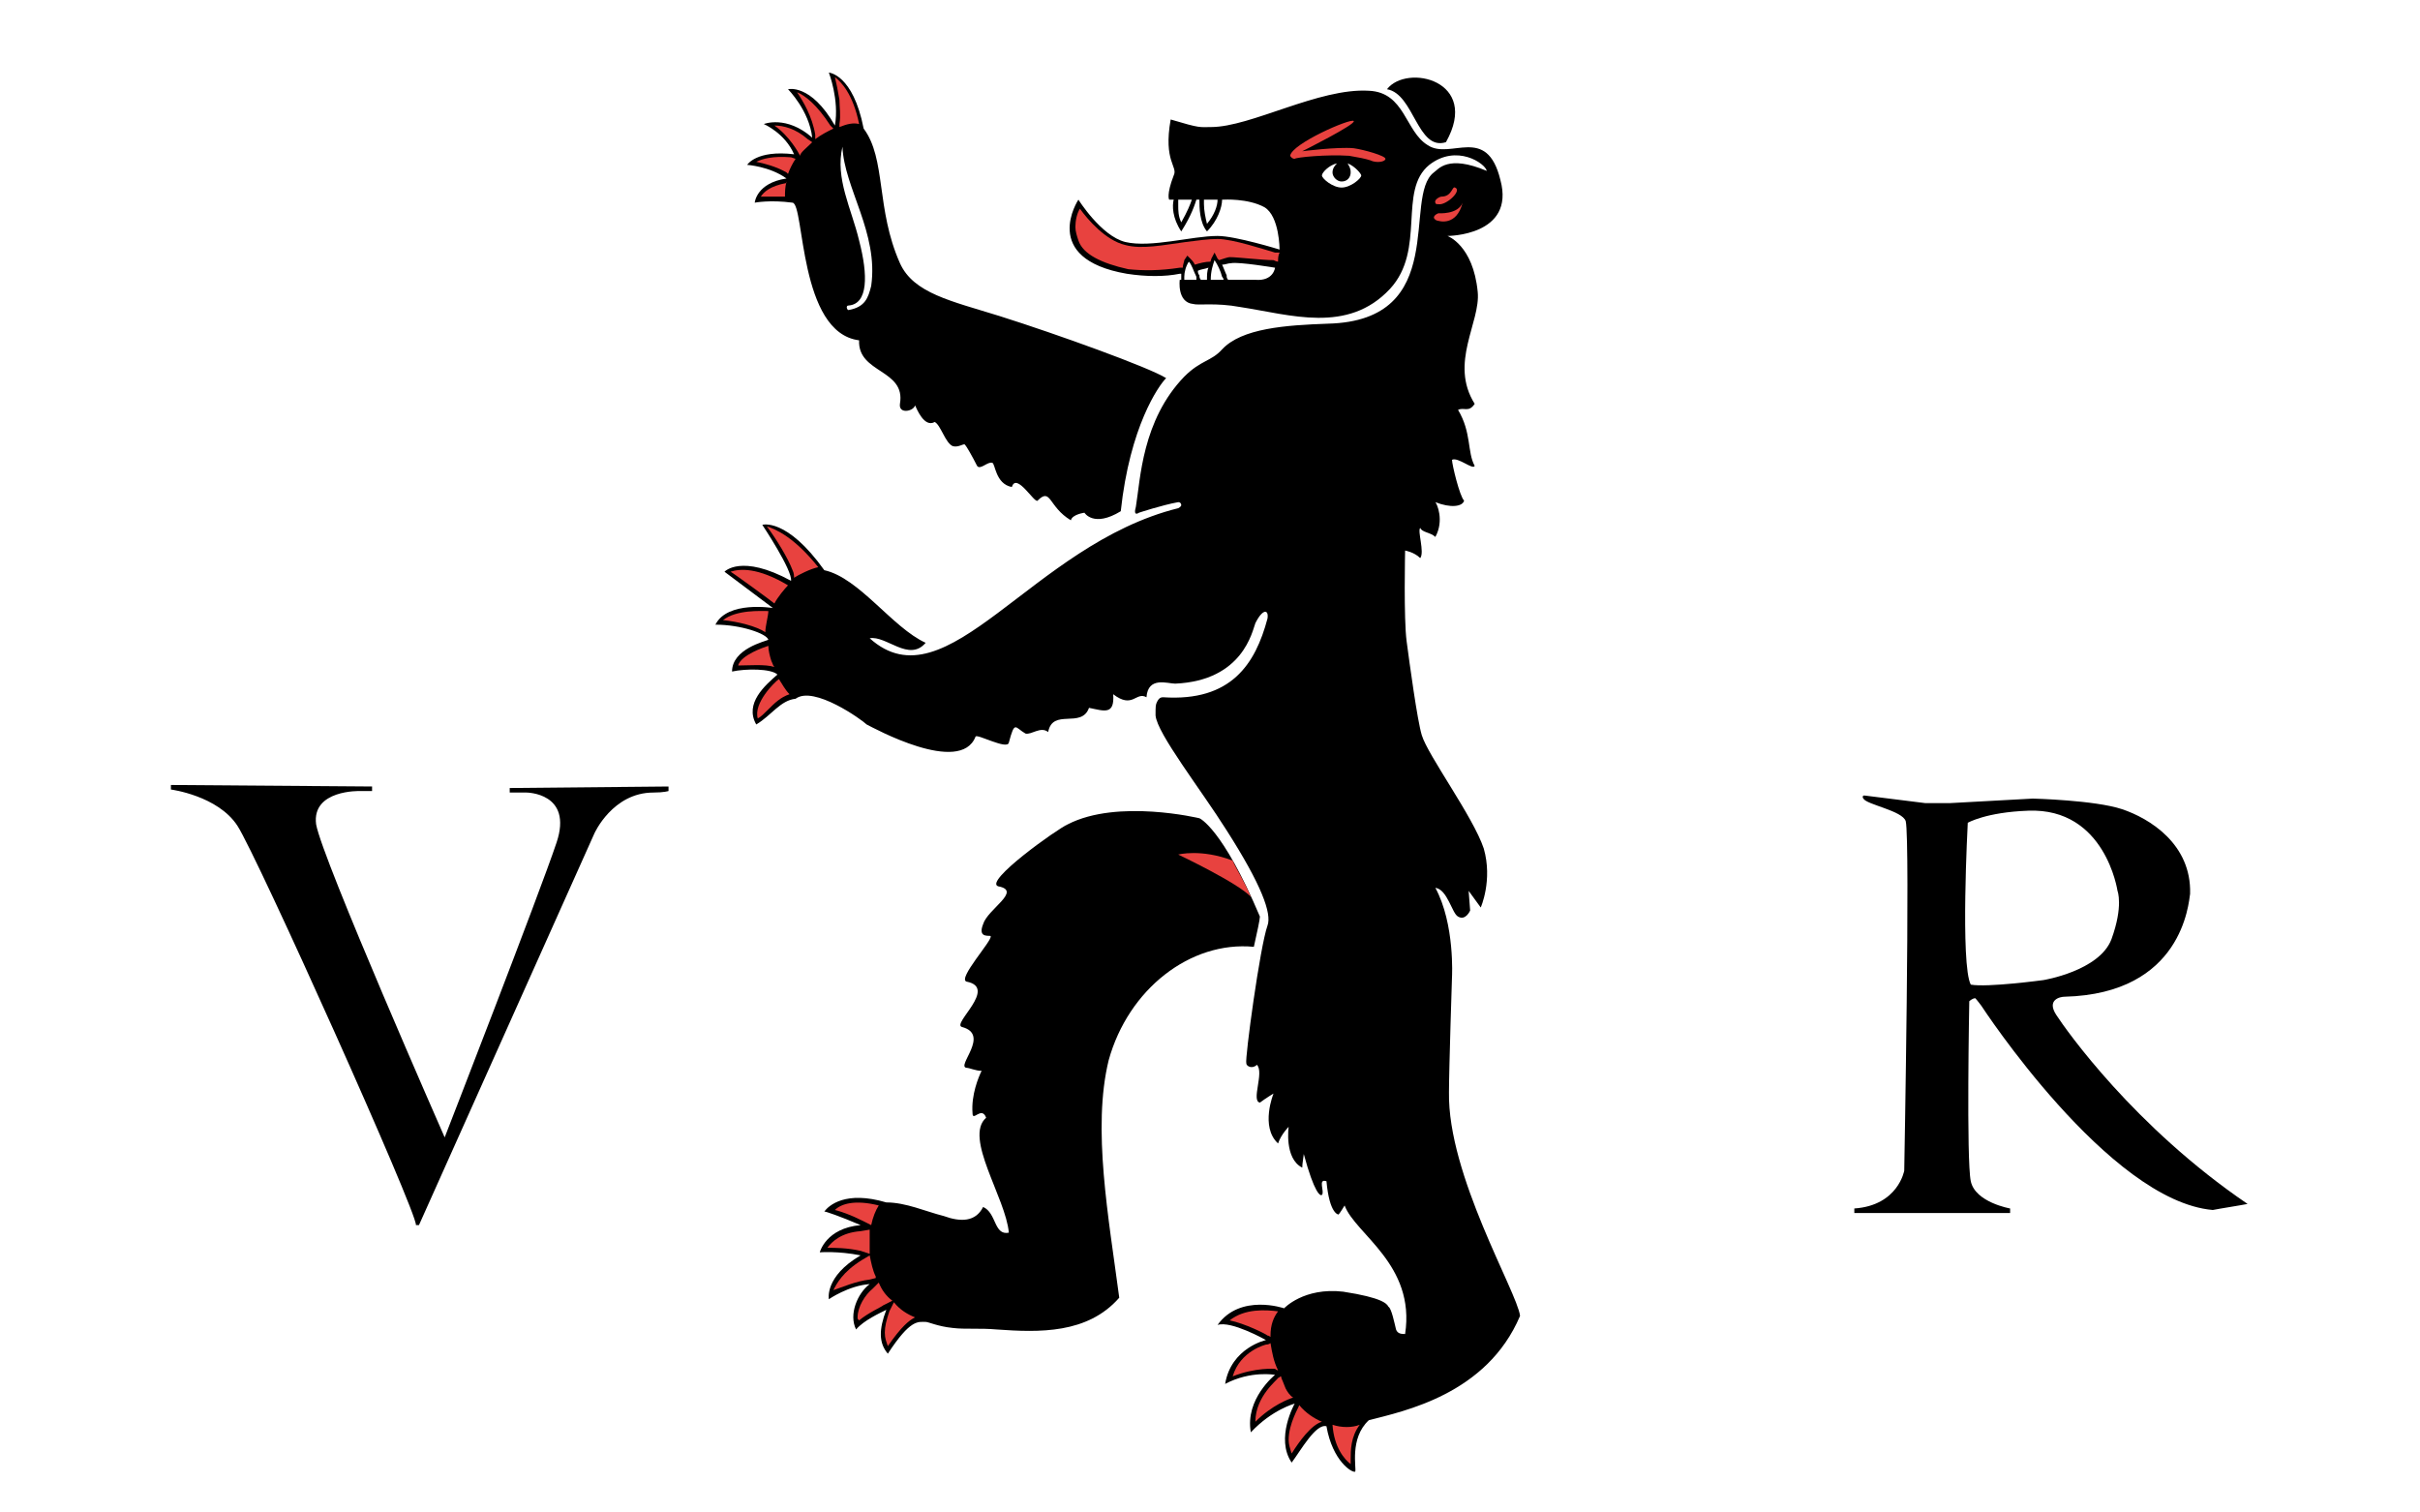 <?xml version="1.0"?>
<svg xmlns="http://www.w3.org/2000/svg" xmlns:xlink="http://www.w3.org/1999/xlink" version="1.1" width="576" height="360" viewBox="0 0 576 360">
<!-- Generated by Kreative Vexillo v1.0 -->
<style>
.black{fill:rgb(0,0,0);}
.red{fill:rgb(232,66,63);}
.white{fill:rgb(255,255,255);}
</style>
<defs>
<path id="e1" d="M 0.117 -0.441 C 0.13 -0.458 0.179 -0.447 0.156 -0.406 C 0.137 -0.4 0.135 -0.438 0.117 -0.441 Z M 0.205 0.37 C 0.183 0.422 0.128 0.433 0.105 0.439 C 0.092 0.451 0.097 0.471 0.096 0.473 C 0.094 0.474 0.081 0.466 0.077 0.443 C 0.07 0.441 0.06 0.459 0.054 0.467 C 0.043 0.451 0.056 0.428 0.056 0.428 S 0.041 0.432 0.027 0.447 C 0.023 0.425 0.043 0.409 0.043 0.409 S 0.027 0.406 0.01 0.415 C 0.014 0.391 0.037 0.386 0.037 0.386 S 0.014 0.373 0.005 0.376 C 0.02 0.355 0.049 0.365 0.049 0.365 S 0.062 0.351 0.088 0.354 C 0.114 0.358 0.117 0.362 0.118 0.364 C 0.12 0.365 0.122 0.375 0.123 0.379 C 0.124 0.382 0.127 0.382 0.129 0.382 C 0.136 0.336 0.096 0.316 0.089 0.297 C 0.086 0.302 0.085 0.303 0.085 0.303 S 0.079 0.303 0.077 0.281 C 0.071 0.279 0.076 0.288 0.074 0.29 C 0.073 0.291 0.069 0.289 0.062 0.263 C 0.061 0.27 0.061 0.271 0.061 0.272 C 0.049 0.266 0.052 0.245 0.052 0.245 S 0.047 0.25 0.045 0.256 C 0.033 0.245 0.042 0.223 0.042 0.223 S 0.037 0.226 0.033 0.229 C 0.027 0.228 0.036 0.209 0.031 0.204 C 0.028 0.207 0.024 0.205 0.024 0.203 C 0.023 0.2 0.033 0.126 0.038 0.112 C 0.041 0.104 0.034 0.085 0.011 0.049 C -0.006 0.022 -0.035 -0.015 -0.036 -0.027 C -0.036 -0.033 -0.036 -0.034 -0.035 -0.036 C -0.034 -0.038 -0.033 -0.039 -0.031 -0.039 C 0.014 -0.036 0.03 -0.061 0.038 -0.091 C 0.039 -0.097 0.035 -0.098 0.03 -0.088 C 0.028 -0.083 0.022 -0.05 -0.023 -0.048 C -0.028 -0.048 -0.041 -0.053 -0.042 -0.039 C -0.049 -0.043 -0.051 -0.031 -0.064 -0.041 C -0.063 -0.027 -0.07 -0.03 -0.08 -0.032 C -0.085 -0.018 -0.104 -0.032 -0.107 -0.016 C -0.112 -0.02 -0.118 -0.014 -0.122 -0.015 C -0.129 -0.019 -0.129 -0.024 -0.133 -0.009 C -0.134 -0.004 -0.154 -0.015 -0.155 -0.013 C -0.165 0.013 -0.223 -0.019 -0.227 -0.021 C -0.23 -0.024 -0.262 -0.047 -0.274 -0.038 C -0.284 -0.037 -0.29 -0.027 -0.3 -0.021 C -0.308 -0.035 -0.294 -0.047 -0.286 -0.054 C -0.29 -0.058 -0.307 -0.058 -0.316 -0.056 C -0.316 -0.071 -0.294 -0.076 -0.292 -0.077 C -0.293 -0.081 -0.31 -0.087 -0.327 -0.087 C -0.319 -0.103 -0.289 -0.098 -0.289 -0.098 L -0.321 -0.122 C -0.321 -0.122 -0.31 -0.134 -0.277 -0.116 C -0.276 -0.123 -0.296 -0.153 -0.296 -0.153 S -0.28 -0.158 -0.255 -0.123 C -0.232 -0.118 -0.21 -0.085 -0.188 -0.075 C -0.199 -0.062 -0.214 -0.08 -0.225 -0.078 C -0.174 -0.032 -0.118 -0.14 -0.021 -0.164 C -0.019 -0.165 -0.019 -0.166 -0.019 -0.166 S -0.019 -0.168 -0.021 -0.168 C -0.032 -0.166 -0.047 -0.161 -0.047 -0.161 S -0.051 -0.158 -0.049 -0.165 C -0.046 -0.183 -0.045 -0.222 -0.017 -0.251 C -0.006 -0.262 8.0000237E-4 -0.261 0.008 -0.269 C 0.021 -0.283 0.05 -0.285 0.078 -0.286 C 0.159 -0.288 0.127 -0.37 0.148 -0.386 C 0.151 -0.388 0.157 -0.398 0.183 -0.387 C 0.182 -0.392 0.163 -0.405 0.145 -0.391 C 0.124 -0.374 0.143 -0.335 0.119 -0.309 C 0.091 -0.279 0.053 -0.292 0.02 -0.297 C 0.004 -0.3 -0.008 -0.298 -0.011 -0.299 C -0.022 -0.3 -0.02 -0.315 -0.02 -0.315 S -0.02 -0.315 -0.019 -0.315 C -0.019 -0.316 -0.019 -0.316 -0.019 -0.317 C -0.019 -0.318 -0.019 -0.318 -0.019 -0.319 C -0.02 -0.319 -0.02 -0.319 -0.02 -0.319 C -0.03 -0.317 -0.042 -0.317 -0.055 -0.319 C -0.113 -0.329 -0.087 -0.368 -0.087 -0.368 S -0.072 -0.344 -0.056 -0.34 C -0.039 -0.336 -0.012 -0.344 0.005 -0.344 C 0.017 -0.344 0.046 -0.335 0.046 -0.335 S 0.046 -0.357 0.036 -0.363 C 0.025 -0.369 0.009 -0.368 0.009 -0.368 L 0.008 -0.368 C 0.008 -0.363 0.005 -0.354 -0.002 -0.347 C -0.007 -0.353 -0.007 -0.363 -0.007 -0.368 L -0.009 -0.368 C -0.01 -0.365 -0.012 -0.358 -0.019 -0.347 C -0.025 -0.356 -0.025 -0.364 -0.024 -0.368 L -0.027 -0.368 C -0.027 -0.368 -0.029 -0.371 -0.024 -0.384 C -0.021 -0.39 -0.031 -0.393 -0.026 -0.421 C -0.006 -0.415 -0.007 -0.416 7.000081E-4 -0.416 C 0.027 -0.416 0.072 -0.442 0.105 -0.44 C 0.129 -0.439 0.129 -0.413 0.144 -0.404 C 0.159 -0.394 0.183 -0.418 0.192 -0.381 C 0.202 -0.344 0.157 -0.344 0.157 -0.344 S 0.174 -0.338 0.177 -0.307 C 0.179 -0.287 0.158 -0.26 0.175 -0.233 C 0.171 -0.227 0.168 -0.231 0.164 -0.229 C 0.173 -0.214 0.17 -0.201 0.175 -0.192 C 0.174 -0.189 0.164 -0.198 0.16 -0.196 C 0.16 -0.193 0.165 -0.172 0.168 -0.169 C 0.167 -0.165 0.159 -0.164 0.149 -0.168 C 0.15 -0.167 0.155 -0.156 0.149 -0.145 C 0.146 -0.148 0.14 -0.148 0.139 -0.151 C 0.137 -0.149 0.142 -0.135 0.139 -0.131 C 0.135 -0.135 0.129 -0.136 0.129 -0.136 S 0.128 -0.091 0.13 -0.076 C 0.132 -0.061 0.137 -0.024 0.14 -0.014 C 0.144 -5.99985E-4 0.174 0.04 0.181 0.061 C 0.187 0.082 0.179 0.1 0.179 0.1 L 0.171 0.089 L 0.172 0.102 C 0.172 0.102 0.169 0.109 0.164 0.106 C 0.16 0.104 0.157 0.088 0.149 0.087 C 0.162 0.111 0.16 0.146 0.16 0.146 S 0.158 0.207 0.158 0.222 C 0.157 0.277 0.203 0.354 0.205 0.37 Z M -0.006 -0.315 C -0.005 -0.315 -0.003 -0.315 -0.002 -0.315 C -0.002 -0.318 -0.002 -0.321 -0.001 -0.323 C -0.004 -0.322 -0.006 -0.322 -0.008 -0.321 C -0.008 -0.32 -0.008 -0.319 -0.007 -0.318 C -0.007 -0.317 -0.007 -0.316 -0.006 -0.315 Z M 0.043 -0.323 C 0.043 -0.323 0.019 -0.327 0.014 -0.326 C 0.012 -0.326 0.01 -0.325 0.008 -0.325 C 0.009 -0.323 0.01 -0.32 0.011 -0.318 C 0.011 -0.317 0.011 -0.316 0.012 -0.315 C 0.021 -0.315 0.029 -0.315 0.03 -0.315 C 0.042 -0.314 0.043 -0.323 0.043 -0.323 Z M -0.301 -0.366 C -0.301 -0.366 -0.291 -0.368 -0.276 -0.366 C -0.268 -0.365 -0.272 -0.28 -0.232 -0.275 C -0.233 -0.253 -0.201 -0.256 -0.205 -0.233 C -0.206 -0.226 -0.196 -0.228 -0.195 -0.232 C -0.194 -0.23 -0.189 -0.217 -0.182 -0.221 C -0.178 -0.219 -0.175 -0.207 -0.17 -0.205 C -0.166 -0.204 -0.163 -0.207 -0.162 -0.206 C -0.161 -0.205 -0.157 -0.198 -0.154 -0.192 C -0.152 -0.189 -0.147 -0.195 -0.144 -0.194 C -0.142 -0.194 -0.142 -0.18 -0.131 -0.178 C -0.128 -0.188 -0.116 -0.167 -0.114 -0.169 C -0.105 -0.178 -0.107 -0.165 -0.092 -0.156 C -0.091 -0.16 -0.083 -0.161 -0.083 -0.161 S -0.077 -0.151 -0.059 -0.162 C -0.053 -0.218 -0.034 -0.245 -0.029 -0.25 C -0.04 -0.257 -0.101 -0.279 -0.139 -0.291 C -0.171 -0.301 -0.196 -0.306 -0.205 -0.326 C -0.221 -0.362 -0.214 -0.395 -0.229 -0.415 C -0.236 -0.451 -0.252 -0.452 -0.252 -0.452 S -0.245 -0.434 -0.248 -0.417 C -0.264 -0.445 -0.279 -0.441 -0.279 -0.441 S -0.265 -0.427 -0.263 -0.409 C -0.28 -0.424 -0.295 -0.418 -0.295 -0.418 S -0.281 -0.412 -0.275 -0.398 C -0.3 -0.401 -0.306 -0.391 -0.306 -0.391 S -0.291 -0.39 -0.28 -0.382 C -0.3 -0.379 -0.301 -0.366 -0.301 -0.366 Z M 0.029 0.126 C 0.031 0.117 0.033 0.108 0.033 0.106 C 0.008 0.047 -0.007 0.041 -0.007 0.041 S -0.061 0.028 -0.094 0.045 C -0.101 0.048 -0.15 0.083 -0.14 0.086 C -0.124 0.089 -0.147 0.101 -0.15 0.111 C -0.154 0.121 -0.145 0.118 -0.145 0.119 C -0.144 0.122 -0.167 0.147 -0.161 0.149 C -0.14 0.153 -0.171 0.177 -0.164 0.179 C -0.145 0.184 -0.168 0.205 -0.161 0.206 C -0.159 0.206 -0.155 0.208 -0.151 0.208 C -0.153 0.212 -0.158 0.224 -0.157 0.236 C -0.157 0.242 -0.151 0.231 -0.148 0.239 C -0.163 0.252 -0.135 0.292 -0.133 0.315 C -0.143 0.317 -0.141 0.302 -0.15 0.298 C -0.155 0.308 -0.165 0.308 -0.176 0.304 C -0.188 0.301 -0.201 0.295 -0.214 0.295 C -0.241 0.287 -0.252 0.297 -0.255 0.301 C -0.254 0.301 -0.245 0.304 -0.231 0.31 C -0.254 0.312 -0.258 0.328 -0.258 0.328 S -0.246 0.327 -0.231 0.33 C -0.255 0.344 -0.252 0.359 -0.252 0.359 S -0.239 0.35 -0.225 0.349 C -0.233 0.355 -0.239 0.369 -0.234 0.379 C -0.229 0.373 -0.218 0.368 -0.214 0.366 C -0.219 0.379 -0.219 0.388 -0.213 0.395 C -0.198 0.372 -0.193 0.374 -0.188 0.374 C -0.186 0.374 -0.18 0.377 -0.17 0.378 C -0.162 0.379 -0.152 0.378 -0.141 0.379 C -0.113 0.381 -0.081 0.382 -0.06 0.358 C -0.067 0.305 -0.078 0.246 -0.067 0.201 C -0.054 0.154 -0.013 0.122 0.029 0.126 Z"/>
<path id="e2" d="M -0.28 -0.386 C -0.287 -0.39 -0.295 -0.392 -0.3 -0.393 C -0.296 -0.395 -0.289 -0.397 -0.277 -0.396 L -0.274 -0.395 C -0.276 -0.392 -0.278 -0.388 -0.279 -0.385 L -0.28 -0.386 Z M -0.279 -0.113 C -0.299 -0.125 -0.311 -0.124 -0.317 -0.122 C -0.315 -0.121 -0.289 -0.102 -0.288 -0.101 C -0.286 -0.105 -0.281 -0.111 -0.279 -0.113 Z M -0.28 -0.379 C -0.291 -0.377 -0.295 -0.373 -0.297 -0.37 C -0.294 -0.37 -0.288 -0.37 -0.281 -0.37 C -0.281 -0.373 -0.281 -0.376 -0.28 -0.38 L -0.28 -0.379 Z M -0.292 -0.096 C -0.297 -0.096 -0.313 -0.097 -0.322 -0.09 C -0.312 -0.089 -0.3 -0.086 -0.294 -0.082 C -0.294 -0.086 -0.292 -0.093 -0.292 -0.096 Z M -0.299 -0.025 C -0.297 -0.026 -0.295 -0.028 -0.292 -0.031 C -0.288 -0.035 -0.284 -0.039 -0.278 -0.041 C -0.281 -0.044 -0.283 -0.048 -0.285 -0.051 C -0.288 -0.049 -0.302 -0.035 -0.299 -0.025 Z M -0.29 -0.063 C -0.291 -0.066 -0.292 -0.07 -0.292 -0.073 C -0.295 -0.072 -0.31 -0.067 -0.312 -0.06 C -0.305 -0.06 -0.294 -0.061 -0.288 -0.059 C -0.289 -0.06 -0.289 -0.061 -0.29 -0.063 Z M -0.293 -0.152 C -0.287 -0.144 -0.279 -0.131 -0.276 -0.123 C -0.275 -0.121 -0.275 -0.119 -0.275 -0.118 C -0.272 -0.12 -0.264 -0.124 -0.259 -0.125 C -0.275 -0.145 -0.287 -0.15 -0.293 -0.152 Z M -0.271 -0.397 C -0.271 -0.399 -0.267 -0.402 -0.264 -0.405 C -0.264 -0.405 -0.264 -0.405 -0.263 -0.406 L -0.266 -0.408 C -0.274 -0.415 -0.282 -0.417 -0.288 -0.417 C -0.278 -0.41 -0.272 -0.399 -0.271 -0.397 Z M 0.151 -0.365 C 0.156 -0.364 0.167 -0.374 0.162 -0.376 C 0.16 -0.377 0.16 -0.37 0.153 -0.37 C 0.152 -0.37 0.148 -0.368 0.149 -0.366 C 0.149 -0.365 0.15 -0.365 0.151 -0.365 Z M -0.245 -0.418 L -0.245 -0.416 C -0.24 -0.418 -0.236 -0.419 -0.232 -0.418 C -0.232 -0.418 -0.232 -0.418 -0.232 -0.418 C -0.236 -0.438 -0.244 -0.446 -0.248 -0.449 C -0.247 -0.445 -0.246 -0.44 -0.245 -0.434 C -0.245 -0.429 -0.244 -0.424 -0.245 -0.418 Z M -0.261 -0.408 C -0.257 -0.411 -0.253 -0.413 -0.249 -0.415 L -0.251 -0.417 C -0.26 -0.431 -0.268 -0.437 -0.273 -0.439 C -0.269 -0.433 -0.263 -0.423 -0.261 -0.411 L -0.261 -0.408 Z M -0.224 0.31 C -0.223 0.305 -0.221 0.3 -0.219 0.297 C -0.235 0.293 -0.244 0.296 -0.248 0.3 C -0.244 0.301 -0.238 0.303 -0.23 0.307 L -0.224 0.31 Z M 0.151 -0.359 C 0.151 -0.359 0.148 -0.358 0.148 -0.356 C 0.149 -0.354 0.151 -0.354 0.151 -0.354 S 0.163 -0.35 0.167 -0.366 C 0.164 -0.358 0.151 -0.359 0.151 -0.359 Z M 0.05 0.418 C 0.05 0.418 0.05 0.418 0.048 0.413 C 0.048 0.413 0.047 0.411 0.047 0.41 C 0.046 0.41 0.046 0.411 0.045 0.411 C 0.045 0.412 0.03 0.423 0.03 0.44 C 0.041 0.429 0.052 0.425 0.055 0.424 C 0.053 0.423 0.051 0.42 0.05 0.418 Z M 0.043 0.405 C 0.043 0.405 0.044 0.406 0.045 0.406 C 0.042 0.4 0.041 0.394 0.04 0.388 C 0.04 0.388 0.039 0.389 0.037 0.389 C 0.037 0.389 0.02 0.393 0.015 0.41 C 0.03 0.404 0.043 0.405 0.043 0.405 Z M 0.059 0.429 C 0.059 0.43 0.052 0.441 0.052 0.452 C 0.052 0.455 0.053 0.458 0.054 0.461 C 0.059 0.453 0.067 0.442 0.074 0.44 C 0.069 0.438 0.063 0.434 0.059 0.429 L 0.059 0.429 Z M 0.04 0.384 C 0.04 0.383 0.04 0.383 0.04 0.383 C 0.04 0.376 0.042 0.371 0.045 0.367 C 0.037 0.366 0.023 0.365 0.013 0.373 C 0.023 0.375 0.037 0.382 0.038 0.383 C 0.038 0.383 0.039 0.383 0.04 0.384 Z M 0.095 -0.402 C 0.084 -0.403 0.061 -0.4 0.061 -0.4 S 0.097 -0.418 0.095 -0.42 C 0.093 -0.422 0.054 -0.405 0.053 -0.397 C 0.053 -0.397 0.054 -0.395 0.056 -0.395 C 0.057 -0.396 0.077 -0.398 0.092 -0.397 C 0.098 -0.396 0.103 -0.395 0.106 -0.394 C 0.11 -0.392 0.116 -0.393 0.116 -0.395 C 0.116 -0.397 0.102 -0.401 0.095 -0.402 Z M 0.081 0.442 C 0.081 0.442 0.081 0.442 0.081 0.442 C 0.082 0.457 0.089 0.465 0.093 0.468 C 0.093 0.467 0.093 0.465 0.093 0.465 C 0.093 0.459 0.093 0.45 0.099 0.442 C 0.094 0.444 0.087 0.444 0.081 0.442 Z M -0.018 -0.323 C -0.018 -0.325 -0.017 -0.327 -0.017 -0.328 L -0.015 -0.331 L -0.013 -0.329 C -0.012 -0.328 -0.011 -0.327 -0.01 -0.325 C -0.007 -0.326 -0.003 -0.327 3.0000042E-4 -0.327 C 5.0000043E-4 -0.328 7.0000044E-4 -0.328 9.0000045E-4 -0.329 L 0.003 -0.333 L 0.005 -0.329 C 0.005 -0.329 0.005 -0.329 0.006 -0.328 C 0.009 -0.329 0.012 -0.33 0.013 -0.33 C 0.018 -0.33 0.035 -0.328 0.042 -0.328 C 0.042 -0.328 0.044 -0.327 0.045 -0.327 C 0.045 -0.329 0.045 -0.331 0.046 -0.333 C 0.045 -0.333 0.043 -0.333 0.043 -0.333 C 0.036 -0.335 0.015 -0.342 0.005 -0.342 C -9.999955E-4 -0.342 -0.008 -0.341 -0.016 -0.34 C -0.031 -0.338 -0.045 -0.335 -0.056 -0.338 C -0.069 -0.341 -0.081 -0.355 -0.086 -0.362 C -0.088 -0.359 -0.089 -0.354 -0.089 -0.35 C -0.089 -0.347 -0.088 -0.344 -0.087 -0.341 C -0.084 -0.332 -0.072 -0.326 -0.054 -0.322 C -0.044 -0.321 -0.033 -0.321 -0.02 -0.323 C -0.02 -0.323 -0.019 -0.323 -0.018 -0.323 Z M -0.221 0.345 C -0.221 0.345 -0.221 0.345 -0.221 0.344 C -0.223 0.34 -0.224 0.335 -0.225 0.33 L -0.23 0.333 C -0.243 0.341 -0.247 0.349 -0.249 0.353 C -0.243 0.351 -0.234 0.347 -0.225 0.346 L -0.221 0.345 Z M 0.027 0.093 C 0.023 0.083 0.017 0.074 0.015 0.069 C -0.006 0.061 -0.021 0.065 -0.021 0.065 S 0.019 0.084 0.027 0.093 Z M -0.219 0.348 L -0.223 0.352 C -0.228 0.356 -0.233 0.364 -0.233 0.371 C -0.233 0.372 -0.233 0.372 -0.232 0.373 C -0.226 0.368 -0.217 0.364 -0.216 0.363 L -0.21 0.36 C -0.214 0.357 -0.217 0.353 -0.219 0.348 Z M -0.225 0.329 C -0.225 0.323 -0.225 0.318 -0.225 0.313 L -0.231 0.314 C -0.244 0.315 -0.25 0.321 -0.253 0.325 C -0.248 0.325 -0.24 0.325 -0.231 0.327 L -0.225 0.329 Z M -0.212 0.367 C -0.214 0.373 -0.215 0.377 -0.215 0.381 C -0.215 0.385 -0.214 0.387 -0.213 0.39 C -0.204 0.377 -0.199 0.373 -0.195 0.371 C -0.2 0.369 -0.205 0.366 -0.209 0.361 L -0.212 0.367 Z"/>
<path id="e3" d="M -0.243 -0.403 C -0.242 -0.376 -0.219 -0.346 -0.224 -0.311 C -0.226 -0.303 -0.228 -0.297 -0.239 -0.295 C -0.24 -0.295 -0.241 -0.298 -0.239 -0.298 C -0.226 -0.299 -0.226 -0.318 -0.232 -0.341 C -0.237 -0.362 -0.248 -0.382 -0.243 -0.403 Z M 0.091 -0.392 C 0.092 -0.39 0.093 -0.389 0.093 -0.386 C 0.093 -0.383 0.091 -0.38 0.087 -0.38 C 0.084 -0.38 0.081 -0.383 0.081 -0.386 C 0.081 -0.389 0.083 -0.391 0.084 -0.392 C 0.079 -0.391 0.074 -0.386 0.074 -0.384 C 0.074 -0.382 0.081 -0.376 0.087 -0.376 C 0.093 -0.376 0.1 -0.382 0.1 -0.384 C 0.1 -0.385 0.096 -0.39 0.091 -0.392 Z M -0.021 -0.368 C -0.021 -0.367 -0.021 -0.365 -0.021 -0.364 C -0.021 -0.361 -0.021 -0.357 -0.019 -0.353 C -0.015 -0.36 -0.013 -0.365 -0.012 -0.368 C -0.015 -0.368 -0.018 -0.368 -0.021 -0.368 Z M -0.004 -0.368 C -0.004 -0.367 -0.004 -0.366 -0.004 -0.365 C -0.004 -0.361 -0.003 -0.356 -0.002 -0.352 C 0.003 -0.358 0.005 -0.364 0.005 -0.368 C 0.002 -0.368 -9.0E-4 -0.368 -0.004 -0.368 Z M -0.014 -0.327 C -0.016 -0.324 -0.017 -0.32 -0.017 -0.317 C -0.017 -0.316 -0.017 -0.316 -0.017 -0.315 C -0.015 -0.315 -0.012 -0.315 -0.009 -0.315 C -0.009 -0.316 -0.009 -0.316 -0.009 -0.317 C -0.011 -0.321 -0.012 -0.325 -0.014 -0.327 Z M 0.003 -0.328 C 0.002 -0.325 5.000001E-4 -0.321 5.000001E-4 -0.315 C 0.003 -0.315 0.006 -0.315 0.009 -0.315 C 0.009 -0.315 0.009 -0.316 0.008 -0.317 C 0.007 -0.321 0.005 -0.325 0.003 -0.328 Z"/>
<path id="r" d="M -5.0E-4 0.171 C -0.007 0.161 0.002 0.159 0.005 0.159 C 0.083 0.157 0.087 0.097 0.088 0.091 C 0.089 0.058 0.061 0.041 0.043 0.035 C 0.025 0.029 -0.016 0.028 -0.016 0.028 L -0.071 0.031 H -0.087 L -0.127 0.026 C -0.127 0.026 -0.128 0.026 -0.128 0.026 C -0.129 0.027 -0.128 0.028 -0.128 0.028 C -0.126 0.032 -0.102 0.036 -0.1 0.043 C -0.097 0.056 -0.101 0.274 -0.101 0.274 S -0.105 0.297 -0.134 0.299 C -0.134 0.299 -0.134 0.302 -0.134 0.302 H -0.031 L -0.031 0.299 C -0.031 0.299 -0.054 0.295 -0.057 0.281 C -0.06 0.267 -0.058 0.162 -0.058 0.162 S -0.056 0.16 -0.054 0.16 C -0.053 0.161 -0.05 0.165 -0.05 0.165 S 0.034 0.294 0.103 0.3 C 0.108 0.299 0.121 0.297 0.126 0.296 C 0.051 0.245 0.006 0.181 -5.0E-4 0.171 Z M -0.057 0.151 C -0.064 0.138 -0.059 0.044 -0.059 0.044 S -0.047 0.037 -0.019 0.036 C 0.032 0.034 0.04 0.089 0.04 0.089 S 0.044 0.099 0.036 0.121 C 0.028 0.142 -0.009 0.148 -0.009 0.148 S -0.046 0.153 -0.057 0.151 Z"/>
<path id="v" d="M 0.202 0.02 V 0.023 C 0.202 0.023 0.199 0.024 0.192 0.024 C 0.165 0.024 0.153 0.051 0.153 0.051 L 0.037 0.31 C 0.037 0.31 0.036 0.31 0.035 0.31 C 0.036 0.302 -0.07 0.066 -0.083 0.046 S -0.127 0.022 -0.127 0.022 V 0.019 L 0.006 0.02 V 0.023 H -0.002 C -0.002 0.023 -0.034 0.022 -0.031 0.045 C -0.027 0.068 0.054 0.252 0.054 0.252 S 0.117 0.09 0.128 0.057 C 0.139 0.024 0.108 0.024 0.108 0.024 H 0.097 V 0.021 L 0.202 0.02 Z"/>
</defs>
<g>
<rect x="0" y="0" width="576" height="360" class="white"/>
<use xlink:href="#e1" transform="translate(288 180) scale(360 360) rotate(0)" class="black"/>
<use xlink:href="#e2" transform="translate(288 180) scale(360 360) rotate(0)" class="red"/>
<use xlink:href="#e3" transform="translate(288 180) scale(360 360) rotate(0)" class="white"/>
<use xlink:href="#v" transform="translate(86.4 180) scale(360 360) rotate(0)" class="black"/>
<use xlink:href="#r" transform="translate(489.6 180) scale(360 360) rotate(0)" class="black"/>
</g>
</svg>
